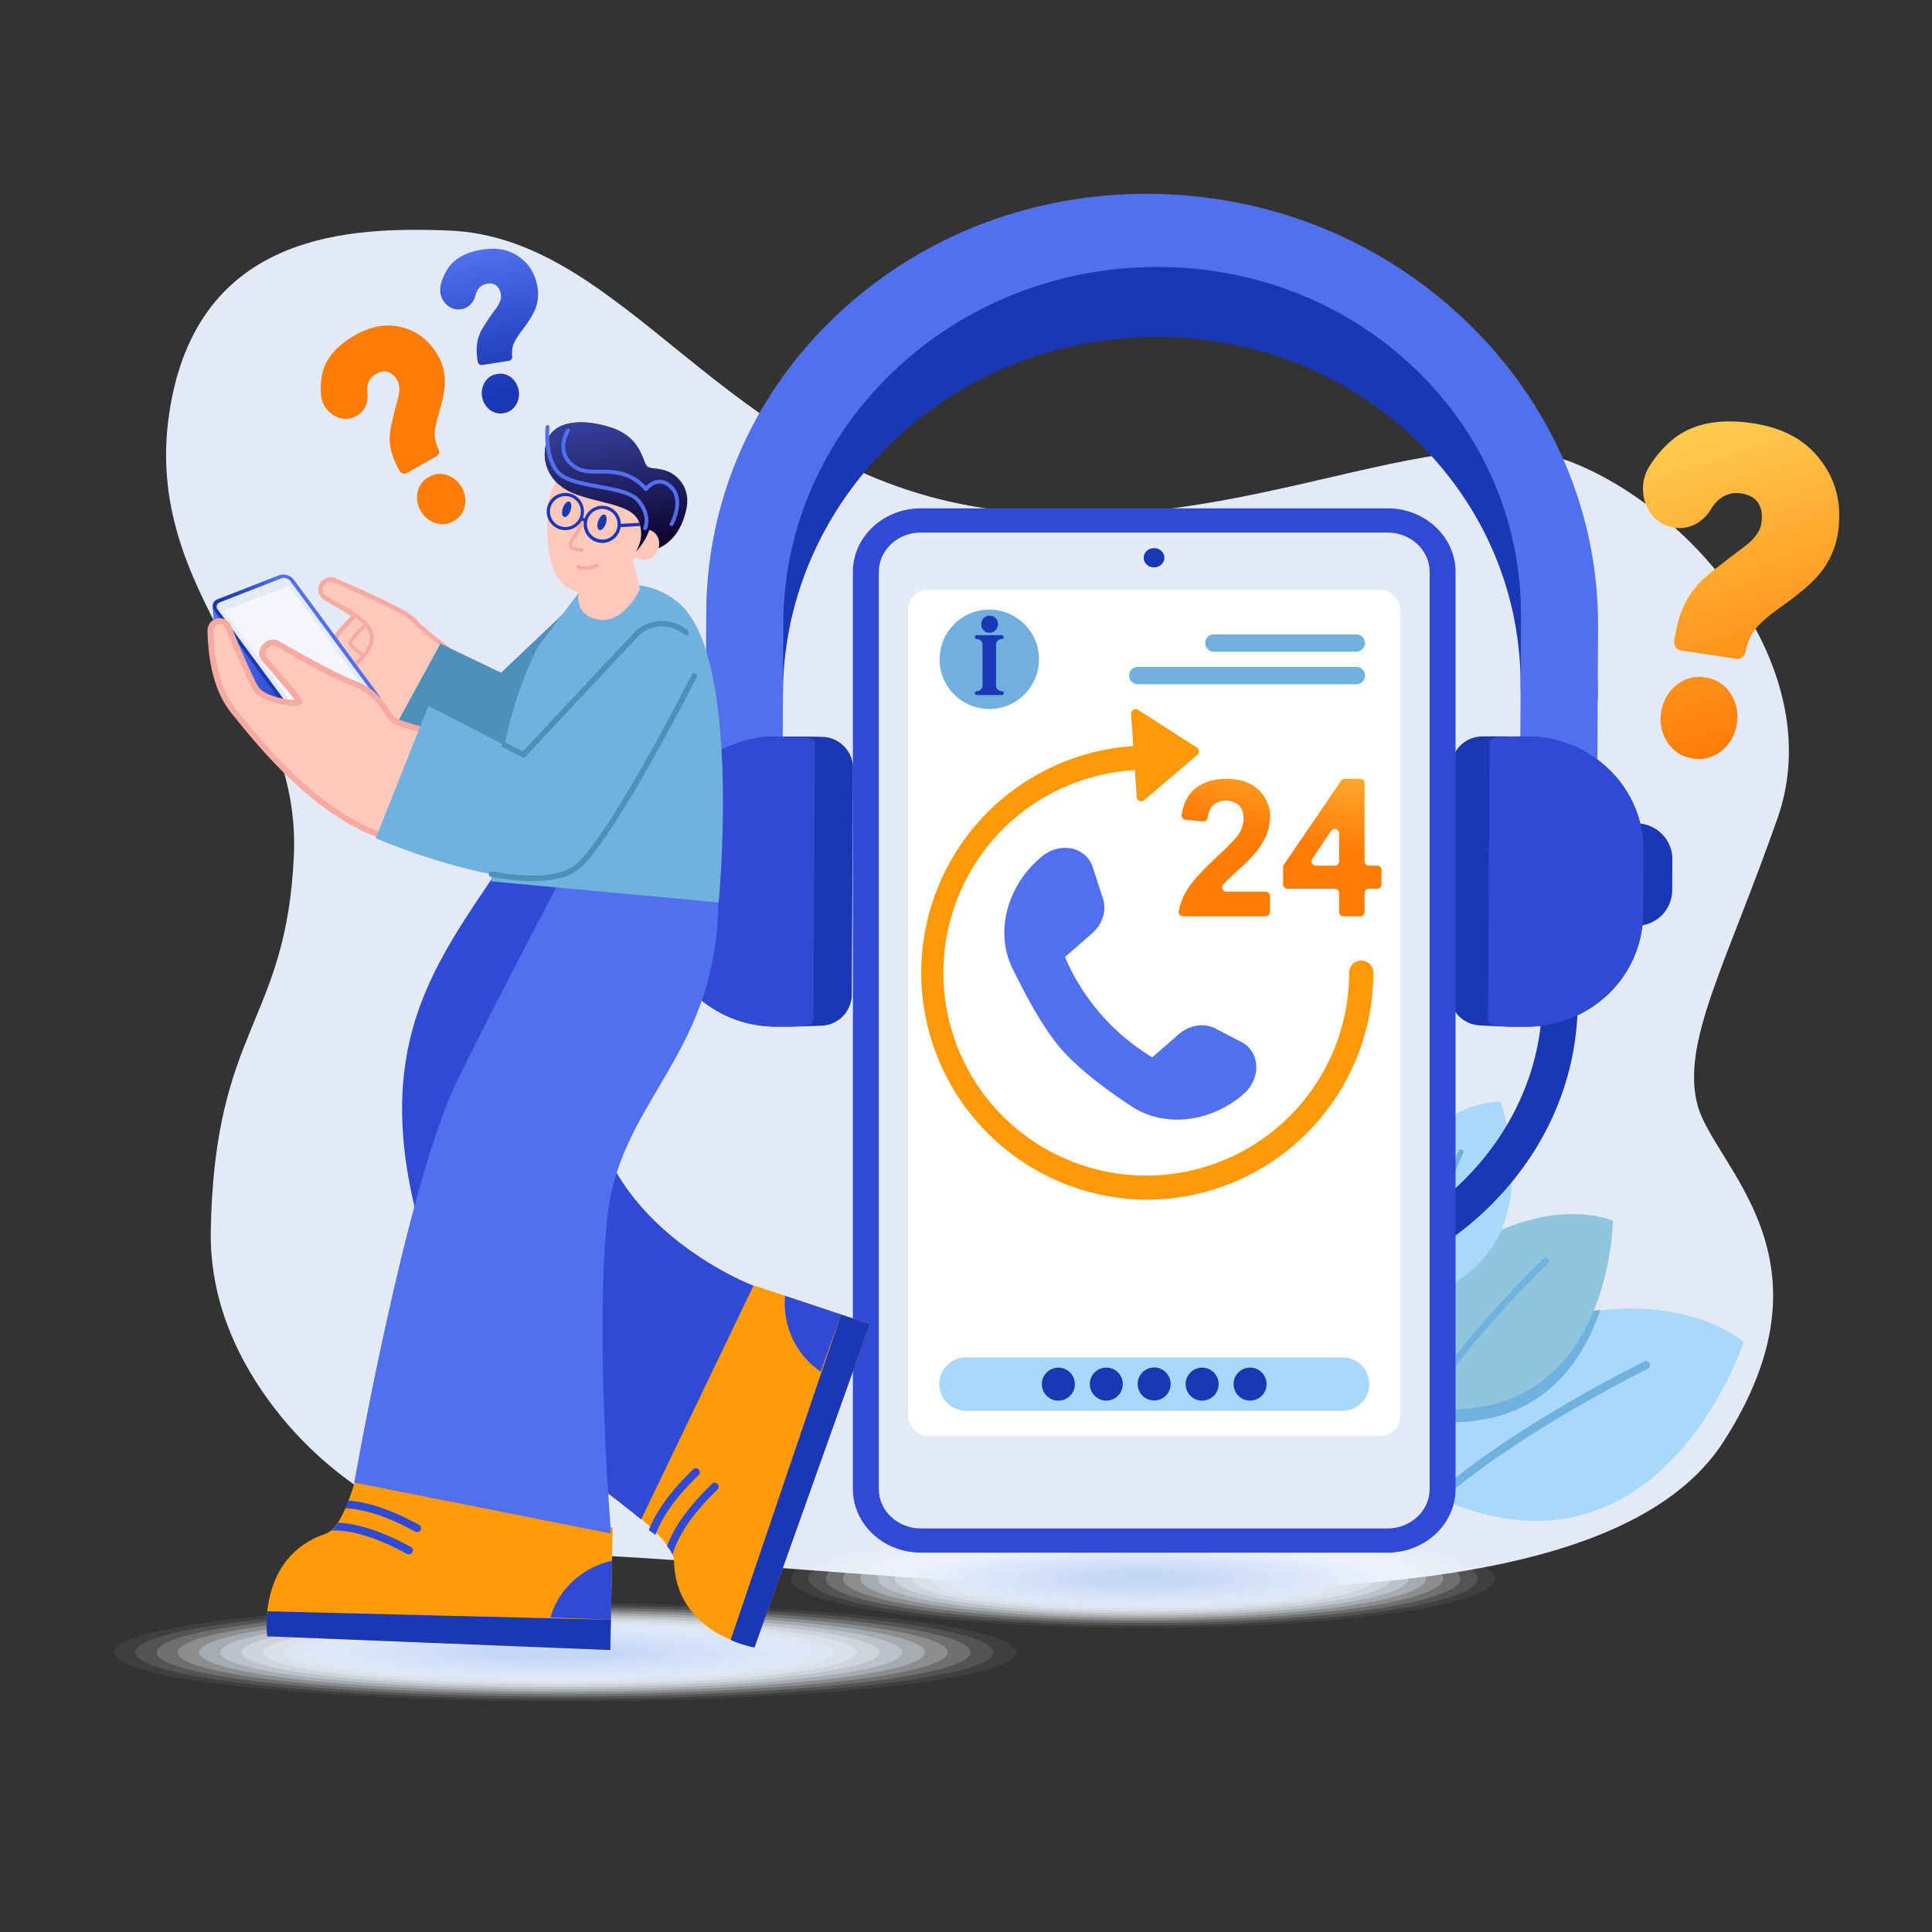 <svg xmlns="http://www.w3.org/2000/svg" xmlns:xlink="http://www.w3.org/1999/xlink" viewBox="0 0 1000 1000"><rect x="0" y="0" width="1000" height="1000" fill="#333333" stroke="none"/><defs><linearGradient id="Безымянный_градиент_18" x1="866" x2="948.89" y1="219.46" y2="363.03" gradientTransform="rotate(12.97 863.012 265.56)" gradientUnits="userSpaceOnUse"><stop offset="0" stop-color="#ffcc50"/><stop offset="1" stop-color="#ff7c06"/></linearGradient><linearGradient id="Безымянный_градиент_18-2" x1="183.7" x2="238.12" y1="173.58" y2="267.83" xlink:href="#Безымянный_градиент_18"/><linearGradient id="Безымянный_градиент_6" x1="239.1" x2="281.77" y1="126.87" y2="200.77" gradientTransform="rotate(20.62 237.986 156.896)" gradientUnits="userSpaceOnUse"><stop offset="0" stop-color="#5170ee"/><stop offset=".54" stop-color="#2c4ac7"/><stop offset=".88" stop-color="#1a37b4"/></linearGradient><linearGradient id="Безымянный_градиент_18-3" x1="633.69" x2="633.69" y1="403.12" y2="474.24" xlink:href="#Безымянный_градиент_18"/><linearGradient id="Безымянный_градиент_18-4" x1="689.58" x2="689.58" y1="403.12" y2="474.24" xlink:href="#Безымянный_градиент_18"/><linearGradient id="Безымянный_градиент_3" x1="110.1" x2="168.97" y1="346.63" y2="346.63" gradientUnits="userSpaceOnUse"><stop offset=".15" stop-color="#5170ef"/><stop offset=".31" stop-color="#4260df"/><stop offset=".67" stop-color="#2542c0"/><stop offset=".88" stop-color="#1a37b5"/></linearGradient><linearGradient id="Безымянный_градиент_16" x1="-451.93" x2="-451.93" y1="475.41" y2="546.97" gradientTransform="matrix(-.99 .15 .15 .99 -202.24 -188.13)" gradientUnits="userSpaceOnUse"><stop offset="0" stop-color="#35419d"/><stop offset=".27" stop-color="#2c3282"/><stop offset=".83" stop-color="#140c3f"/><stop offset="1" stop-color="#0d002a"/></linearGradient><linearGradient id="Безымянный_градиент_16-2" x1="-442.52" x2="-442.52" y1="475.41" y2="546.24" xlink:href="#Безымянный_градиент_16"/><linearGradient id="Безымянный_градиент_3-2" x1="-4.67" x2="39.49" y1="939.85" y2="939.85" gradientTransform="matrix(-.93 .36 .61 .83 -407 -451.86)" xlink:href="#Безымянный_градиент_3"/><linearGradient id="Безымянный_градиент_3-3" x1="14.34" x2="20.87" y1="975.21" y2="975.21" gradientTransform="matrix(-.93 .36 .61 .83 -407 -451.86)" xlink:href="#Безымянный_градиент_3"/></defs><g id="layer_2" data-name="layer 2"><path fill="#e3e9f5" d="M290.41 804.25c-60.17-2-116.53-31.19-151.79-80-17.46-24.15-30.17-53.57-29.51-87.73 2-105.12 39-106.66 43-193.59S73.45 308.87 87.6 213.86s95.62-96.24 144-94.58c92.61 3.16 141.89 120.74 273.29 143S743 210.94 814.63 239.67c63 25.27 132.11 107.91 105.4 183.91s-49.64 115.48-41.55 147.82 75 79.23 13.59 174.83C814.63 866.69 454 809.82 290.41 804.25Z"/><path fill="#a8d9fa" d="M743.87 775s-18.25-69.1 53.13-90.3 105.54 10 105.54 10-43.4 132.6-158.67 80.3Z"/><path fill="#71b1de" d="M719.54 803.79a2.31 2.31 0 0 1-.51-.22 2 2 0 0 1-.74-2.82c28-44.18 128.46-93.92 132.72-96a2.21 2.21 0 0 1 2.89.9 2 2 0 0 1-.9 2.76c-1 .5-103.69 51.31-131 94.51a2.17 2.17 0 0 1-2.46.87ZM743.25 735.91c4.74-19.48 18.25-41.07 52.89-51.36a177.75 177.75 0 0 1 32.19-6.55c-9.71 28.55-32.33 61.53-85.08 57.91Z"/><path fill="#8fc5df" d="M736 728.74s-29.77-47 18.18-79.46 80.66-17.39 80.66-17.39-1.03 108.59-98.84 96.85Z"/><path fill="#71b1de" d="M724.69 755.83a2.15 2.15 0 0 1-.43 0 1.57 1.57 0 0 1-1.2-1.93c10.37-39.39 73.25-99.9 75.94-102.46a1.73 1.73 0 0 1 2.36 0 1.56 1.56 0 0 1 0 2.26c-.65.62-64.89 62.44-75 100.92a1.69 1.69 0 0 1-1.67 1.21Z"/><path fill="#a8d9fa" d="M730 673.18s-36.57-26.9-9.73-65.82 56.2-37.13 56.2-37.13 31.39 82.89-46.47 102.95Z"/><path fill="#71b1de" d="M729.42 697.13a1.31 1.31 0 0 1-.34.09 1.28 1.28 0 0 1-1.49-1.1c-3.77-33 26.12-97.66 27.39-100.4a1.41 1.41 0 0 1 1.79-.71 1.27 1.27 0 0 1 .65 1.73c-.3.66-30.84 66.71-27.15 99a1.38 1.38 0 0 1-.85 1.39Z"/><path fill="url(#Безымянный_градиент_18)" d="M898.77 341 870 336.68a4.3 4.3 0 0 1-3.36-5.05q1.7-11.33 4.89-18.08a43.72 43.72 0 0 1 8.26-12q5.07-5.2 21.95-17.72 9-6.54 9.94-13c.64-4.29.1-7.77-1.63-10.47s-4.72-4.35-9-5a14.17 14.17 0 0 0-12.05 3.87 18.86 18.86 0 0 0-3.38 4.28c-4.65 7.79-13.27 11.55-21.29 9.09l-.66-.21c-12.16-3.74-17.2-19.5-9.88-31.12a57.54 57.54 0 0 1 11.08-13q15.33-13.27 42.33-9.19 21 3.16 32.34 15.75 15.38 17 11.77 41a43.38 43.38 0 0 1-7.41 18.47Q938 302.82 922 314q-11.16 7.89-14.56 13.17a32 32 0 0 0-4 10.35 4.26 4.26 0 0 1-4.67 3.48ZM882 350.55l1.13.17c10.53 1.59 17.65 12.26 15.9 23.85-1.74 11.58-11.69 19.68-22.22 18.1l-1.13-.17c-10.52-1.59-17.64-12.26-15.89-23.85 1.77-11.58 11.72-19.65 22.21-18.1Z"/><path fill="url(#Безымянный_градиент_18-2)" d="m226.09 236.08-15.62 8.84a2.65 2.65 0 0 1-3.56-1.17 41.16 41.16 0 0 1-4.51-10.66 27.11 27.11 0 0 1-.54-9q.48-4.47 3.92-17 1.88-6.6-.11-10.09a9.15 9.15 0 0 0-4.78-4.47c-1.87-.65-3.95-.32-6.26 1a8.75 8.75 0 0 0-4.47 6.47 11.44 11.44 0 0 0 0 3.37c.71 5.56-2 10.68-6.89 12.54l-.4.15c-7.33 2.82-15.79-2.93-16.66-11.37a35.18 35.18 0 0 1 .44-10.53q2.4-12.31 17.09-20.63 11.43-6.48 21.73-4.67 14 2.41 21.34 15.43a26.82 26.82 0 0 1 3.44 11.82q.38 6.42-3.13 18-2.41 8.08-2.06 11.95a19.75 19.75 0 0 0 2 6.57 2.63 2.63 0 0 1-.97 3.45Zm-4.5 11 .62-.35c5.72-3.24 13.25-.76 16.82 5.54 3.57 6.3 1.82 14-3.91 17.27l-.61.35c-5.72 3.24-13.26.76-16.82-5.54-3.57-6.27-1.82-14.01 3.9-17.25Z"/><path fill="url(#Безымянный_градиент_6)" d="m263.48 186.75-13.91 2.18a2.09 2.09 0 0 1-2.29-1.84 32.2 32.2 0 0 1-.37-9.07 21.27 21.27 0 0 1 2.08-6.73 106.13 106.13 0 0 1 7.56-11.39q3.21-4.32 2.71-7.43a7.14 7.14 0 0 0-2.27-4.6 5.86 5.86 0 0 0-4.87-1 6.84 6.84 0 0 0-5.07 3.51 9.23 9.23 0 0 0-.94 2.47c-1 4.28-4.45 7.27-8.51 7.3h-.34c-6.16 0-10.79-6.51-9.09-12.94a27.62 27.62 0 0 1 3.23-7.61q5.16-8.37 18.23-10.42 10.19-1.6 17.24 2.57 9.58 5.63 11.4 17.22a20.9 20.9 0 0 1-.74 9.62q-1.48 4.8-7.25 12.32-4 5.26-4.81 8.2a15.67 15.67 0 0 0-.36 5.37 2.05 2.05 0 0 1-1.63 2.27Zm-6.35 6.85.55-.09c5.09-.8 9.94 3.1 10.81 8.71.88 5.6-2.53 10.8-7.63 11.59l-.55.09c-5.09.8-9.93-3.1-10.81-8.71-.88-5.6 2.5-10.8 7.63-11.59Z"/><ellipse cx="591.63" cy="817.11" fill="#fcfdff" opacity=".06" rx="182.14" ry="25.42"/><ellipse cx="591.63" cy="817.11" fill="#f9fbfe" opacity=".11" rx="173.19" ry="24.18"/><ellipse cx="591.63" cy="817.11" fill="#f5f8fe" opacity=".17" rx="164.25" ry="22.93"/><ellipse cx="591.63" cy="817.11" fill="#f2f6fd" opacity=".22" rx="155.31" ry="21.68"/><ellipse cx="591.63" cy="817.11" fill="#eff4fd" opacity=".28" rx="146.36" ry="20.43"/><ellipse cx="591.63" cy="817.11" fill="#ecf2fc" opacity=".33" rx="137.42" ry="19.18"/><ellipse cx="591.63" cy="817.11" fill="#e9f0fc" opacity=".39" rx="128.47" ry="17.93"/><ellipse cx="591.63" cy="817.11" fill="#e6eefb" opacity=".44" rx="119.53" ry="16.69"/><ellipse cx="591.63" cy="817.11" fill="#e3ecfb" opacity=".5" rx="110.59" ry="15.44"/><ellipse cx="591.63" cy="817.11" fill="#dfe9fb" opacity=".56" rx="101.64" ry="14.19"/><ellipse cx="591.63" cy="817.11" fill="#dce7fa" opacity=".61" rx="92.7" ry="12.94"/><ellipse cx="591.63" cy="817.11" fill="#d9e5fa" opacity=".67" rx="83.75" ry="11.69"/><ellipse cx="591.63" cy="817.11" fill="#d6e3f9" opacity=".72" rx="74.81" ry="10.44"/><ellipse cx="591.63" cy="817.11" fill="#d3e1f9" opacity=".78" rx="65.87" ry="9.19"/><ellipse cx="591.63" cy="817.11" fill="#d0dff8" opacity=".83" rx="56.92" ry="7.95"/><path fill="#ccdcf8" d="M639.6 817.11c0 3.7-21.48 6.7-48 6.7s-48-3-48-6.7 21.48-6.7 48-6.7 48 3 48 6.7Z" opacity=".89"/><path fill="#c9daf7" d="M630.66 817.11c0 3-17.48 5.45-39 5.45s-39-2.44-39-5.45 17.48-5.45 39-5.45 39 2.44 39 5.45Z" opacity=".94"/><path fill="#c6d8f7" d="M621.72 817.11c0 2.32-13.48 4.2-30.09 4.2s-30.09-1.88-30.09-4.2 13.47-4.2 30.09-4.2 30.09 1.88 30.09 4.2Z"/><path fill="#1a37b4" d="M643.26 674.91A10.71 10.71 0 0 1 633 666a7.57 7.57 0 0 1 7.85-8.79c86.4.46 157-62.5 157.44-140.35 0-4.83 4.14-8.2 9.21-7.47s9.14 5.19 9.12 10c-.52 86.28-78.26 156.03-173.36 155.52Z"/><path fill="#1a37b4" d="m633.78 688-28.42-.15c-11.4-.06-20.59-9.11-20.53-20.2.06-11.09 9.34-20 20.74-20l28.42.15c11.4.07 20.6 9.11 20.54 20.2-.06 11.15-9.35 20.09-20.75 20ZM809.72 377.24a22.36 22.36 0 0 1-2.8-.2c-11-1.51-19.9-11.12-19.85-21.46.26-48.73-19.25-94.39-54.94-128.55C697 193.4 650 174.73 599.91 174.46c-106.79-.57-194.12 82.12-194.67 184.33-.05 10.34-9 17.5-20.05 16s-19.9-11.12-19.85-21.46c.32-58.35 24.26-113 67.43-153.81s100.67-63.22 161.79-62.89c61.74.33 120 23.68 163.89 65.75C803 245 827.29 301.32 827 361.05c-.08 9.45-7.58 16.24-17.28 16.19Z"/><path fill="#5170ee" d="M387.5 467.7a22.36 22.36 0 0 1-2.8-.2c-11-1.51-19.91-11.12-19.85-21.46l.69-129c.31-58.35 24.26-113 67.43-153.82S533.63 100 594.75 100.33c61.75.33 120 23.68 163.9 65.74 44.5 42.6 68.83 99 68.51 158.69l-.68 127.91c-.06 10.34-9 17.49-20.05 16s-19.91-11.11-19.85-21.45l.68-127.91c.27-48.74-19.25-94.39-54.94-128.55-35.13-33.63-82.09-52.3-132.21-52.57-106.8-.59-194.11 82.1-194.67 184.31l-.7 129c-.05 9.5-7.54 16.25-17.24 16.2Z"/><path fill="#1a37b4" d="M345.11 478.56a18.58 18.58 0 0 1-18.72-18.41l.09-16.39a18.57 18.57 0 0 1 18.91-18.21A18.58 18.58 0 0 1 364.11 444l-.11 16.35a18.58 18.58 0 0 1-18.89 18.21Z"/><path fill="#1a37b4" d="M441.54 397.54a16.3 16.3 0 0 0-16.23-16.16c-6.95-.13-13.87-.16-16-.17h-7.11c-33.34-.17-60.51 26-60.69 58.43l-.17 32.68c-.18 32.44 26.71 58.89 60.06 59.07h7.11c2.17 0 9.44-.19 16.59-.49a16.27 16.27 0 0 0 15.79-16Z"/><path fill="#304ad4" d="M421.78 385.32A3.32 3.32 0 0 0 419 382a62.63 62.63 0 0 0-9.66-.81h-7.11c-33.34-.17-60.51 26-60.69 58.43l-.17 32.68c-.18 32.44 26.71 58.89 60.06 59.07h7.11a62.9 62.9 0 0 0 9.67-.71 3.33 3.33 0 0 0 2.82-3.27Z"/><path fill="#1a37b4" d="M846.62 479.21A18.55 18.55 0 0 0 865.53 461l.09-16.39a18.56 18.56 0 0 0-18.71-18.41A18.57 18.57 0 0 0 828 444.42l-.09 16.39a18.55 18.55 0 0 0 18.71 18.4Z"/><path fill="#1a37b4" d="M751.06 397.17a16.3 16.3 0 0 1 16.41-16c6.95-.06 13.86 0 16 0h7.1c33.35.17 60.24 26.62 60.06 59.07l-.19 32.76c-.18 32.44-27.35 58.6-60.69 58.42h-7.11c-2.17 0-9.44-.28-16.59-.66a16.28 16.28 0 0 1-15.62-16.14Z"/><path fill="#304ad4" d="M771 385.17a3.34 3.34 0 0 1 2.83-3.28 61.59 61.59 0 0 1 9.67-.7h7.1c33.35.17 60.24 26.62 60.06 59.07l-.22 32.74c-.18 32.44-27.35 58.6-60.69 58.42h-7.11a62.64 62.64 0 0 1-9.66-.8 3.34 3.34 0 0 1-2.79-3.31Z"/><rect width="298.53" height="528.04" x="448.16" y="266.14" fill="#e4eaf6" rx="26.66"/><path fill="#304ad5" d="M718.2 803.64H476.64c-19.4 0-35.19-14.75-35.19-32.89V296c0-18.14 15.79-32.89 35.19-32.89H718.2c19.4 0 35.19 14.75 35.19 32.89v474.75c0 18.14-15.79 32.89-35.19 32.89Zm-241.56-528c-12 0-21.78 9.13-21.78 20.36v474.75c0 11.23 9.77 20.36 21.78 20.36H718.2c12 0 21.78-9.13 21.78-20.36V296c0-11.23-9.77-20.36-21.78-20.36Z"/><rect width="254.73" height="437.8" x="470.06" y="305.4" fill="#fff" rx="10.08"/><ellipse cx="597.33" cy="288.69" fill="#1a37b5" rx="5.36" ry="5.01"/><path fill="#5170ef" d="m570.9 465.21-5.32-16.37c-3.42-10.55-16.89-13.35-26.34-5.48l-.18.15c-17.84 14.87-24.17 38.82-15.12 57.49 7.28 15 16.4 31.67 25.18 41.77 9.31 10.71 23.63 21.38 36.63 29.91 16.92 11.11 40.79 8.47 57.88-6.39 9.28-8.07 8.72-21.85-1.11-26.95l-13.47-7c-5.81-3-13.37-1.84-18.86 2.93l-13.8 12-2.1-1.33a111.66 111.66 0 0 1-43.06-50.6l14-12.2c5.41-4.68 7.65-11.82 5.67-17.93Z"/><path fill="url(#Безымянный_градиент_18-3)" d="M657.31 463.89V472a2.26 2.26 0 0 1-2.26 2.26h-42.71a2.27 2.27 0 0 1-2.22-2.71 33.32 33.32 0 0 1 4.23-10.84q3.87-6.4 15.27-17 9.18-8.55 11.26-11.6a14.91 14.91 0 0 0 2.8-8.31c0-3-.81-5.35-2.44-7a10.36 10.36 0 0 0-13.5.12 11.2 11.2 0 0 0-2.68 6.38 2.25 2.25 0 0 1-2.45 1.9l-9-.9a2.24 2.24 0 0 1-2-2.59q1.57-9.37 7.26-13.73 6.39-4.87 16-4.88 10.49 0 16.47 5.65a18.54 18.54 0 0 1 6 14.06 24.55 24.55 0 0 1-1.72 9.11 36.77 36.77 0 0 1-5.44 9.06 85.41 85.41 0 0 1-8.89 9q-6.42 5.9-8.14 7.82a2.25 2.25 0 0 0 1.71 3.73h20.25a2.26 2.26 0 0 1 2.2 2.36Z"/><path fill="url(#Безымянный_градиент_18-4)" d="M693.11 472v-9.73a2.26 2.26 0 0 0-2.26-2.26h-24.47a2.26 2.26 0 0 1-2.26-2.26v-8.95a2.29 2.29 0 0 1 .39-1.27l29.66-43.42a2.27 2.27 0 0 1 1.87-1h8a2.26 2.26 0 0 1 2.26 2.26v40.43a2.26 2.26 0 0 0 2.26 2.26h4.27a2.26 2.26 0 0 1 2.26 2.25v7.42a2.26 2.26 0 0 1-2.26 2.26h-4.27a2.26 2.26 0 0 0-2.26 2.26V472a2.26 2.26 0 0 1-2.26 2.26h-8.62a2.26 2.26 0 0 1-2.31-2.26Zm0-26.18v-14.56A2.26 2.26 0 0 0 689 430l-9.78 14.55a2.26 2.26 0 0 0 1.88 3.52h9.78a2.26 2.26 0 0 0 2.23-2.27Z"/><path fill="#ff9908" d="m585.44 369.53 2.92 43a2.36 2.36 0 0 0 3.88 1.63l27.51-23.45a2.37 2.37 0 0 0-.26-3.79l-30.42-19.52a2.36 2.36 0 0 0-3.63 2.13Z"/><path fill="#ff9908" d="M593.29 621a117.55 117.55 0 0 1 0-235.09 6.28 6.28 0 1 1 0 12.56 105 105 0 1 0 105 105 6.28 6.28 0 0 1 12.56 0A117.68 117.68 0 0 1 593.29 621Z"/><path fill="#71b0dd" d="M702 337.32h-73.7a4.5 4.5 0 0 1-4.5-4.49 4.5 4.5 0 0 1 4.5-4.49H702a4.49 4.49 0 0 1 4.49 4.49 4.49 4.49 0 0 1-4.49 4.49ZM702 354.16H588.92a4.49 4.49 0 0 1-4.49-4.49 4.49 4.49 0 0 1 4.49-4.49H702a4.49 4.49 0 0 1 4.49 4.49 4.49 4.49 0 0 1-4.49 4.49Z"/><path fill="#a7d8f9" d="M694.87 730.23H500a13.82 13.82 0 0 1-13.82-13.82A13.82 13.82 0 0 1 500 702.59h194.9a13.82 13.82 0 0 1 13.82 13.82 13.82 13.82 0 0 1-13.85 13.82Z"/><circle cx="547.81" cy="716.41" r="8.55" fill="#1a37b4" transform="rotate(-22.37 547.85 716.443)"/><circle cx="572.62" cy="716.41" r="8.55" fill="#1a37b4" transform="rotate(-45 572.615 716.405)"/><circle cx="597.42" cy="716.41" r="8.55" fill="#1a37b4" transform="rotate(-76.67 597.36 716.395)"/><circle cx="622.23" cy="716.41" r="8.55" fill="#1a37b4" transform="rotate(-22.37 622.262 716.442)"/><circle cx="647.03" cy="716.41" r="8.55" fill="#1a37b4" transform="rotate(-45 647.028 716.412)"/><circle cx="512.05" cy="341.25" r="25.73" fill="#71b0dd"/><path fill="#1a37b5" d="M507.94 323.23a4.31 4.31 0 1 1 8.61-.14 4.45 4.45 0 0 1-4.38 4.45 4.17 4.17 0 0 1-4.23-4.31ZM518.55 357.76a3 3 0 0 1-3-3v-21a3 3 0 0 1 3-3 1 1 0 0 0 0-2h-13a1 1 0 1 0 0 2 3 3 0 0 1 3 3v21a3 3 0 0 1-3 3 1 1 0 1 0 0 2h13a1 1 0 0 0 0-2Z"/><ellipse cx="292.49" cy="855.23" fill="#fcfdff" opacity=".06" rx="233.49" ry="25.42"/><ellipse cx="292.09" cy="855.23" fill="#f9fbfe" opacity=".11" rx="222.09" ry="24.18"/><ellipse cx="291.69" cy="855.23" fill="#f5f8fe" opacity=".17" rx="210.69" ry="22.93"/><ellipse cx="291.29" cy="855.23" fill="#f2f6fd" opacity=".22" rx="199.29" ry="21.68"/><ellipse cx="290.89" cy="855.23" fill="#eff4fd" opacity=".28" rx="187.89" ry="20.43"/><ellipse cx="290.49" cy="855.23" fill="#ecf2fc" opacity=".33" rx="176.49" ry="19.18"/><ellipse cx="290.1" cy="855.23" fill="#e9f0fc" opacity=".39" rx="165.09" ry="17.93"/><ellipse cx="289.7" cy="855.23" fill="#e6eefb" opacity=".44" rx="153.69" ry="16.69"/><ellipse cx="289.3" cy="855.23" fill="#e3ecfb" opacity=".5" rx="142.29" ry="15.44"/><ellipse cx="288.9" cy="855.23" fill="#dfe9fb" opacity=".56" rx="130.89" ry="14.19"/><ellipse cx="288.5" cy="855.23" fill="#dce7fa" opacity=".61" rx="119.49" ry="12.94"/><ellipse cx="288.1" cy="855.23" fill="#d9e5fa" opacity=".67" rx="108.09" ry="11.69"/><ellipse cx="287.7" cy="855.23" fill="#d6e3f9" opacity=".72" rx="96.69" ry="10.44"/><ellipse cx="287.3" cy="855.23" fill="#d3e1f9" opacity=".78" rx="85.29" ry="9.19"/><ellipse cx="286.9" cy="855.23" fill="#d0dff8" opacity=".83" rx="73.89" ry="7.95"/><path fill="#ccdcf8" d="M349 855.23c0 3.7-28 6.7-62.5 6.7s-62.49-3-62.49-6.7 28-6.7 62.49-6.7 62.5 3 62.5 6.7Z" opacity=".89"/><path fill="#c9daf7" d="M337.2 855.23c0 3-22.88 5.45-51.1 5.45s-51.1-2.44-51.1-5.45 22.87-5.45 51.09-5.45 51.11 2.44 51.11 5.45Z" opacity=".94"/><path fill="#c6d8f7" d="M325.4 855.23c0 2.32-17.77 4.2-39.7 4.2s-39.7-1.88-39.7-4.2 17.77-4.2 39.69-4.2 39.71 1.88 39.71 4.2Z"/><path fill="#ff9a08" d="m317.13 790.74-1.24 63.32-177.58-7.12s-5.59-41 30.19-53.06C181.29 789.57 189 744 189 744Z"/><path fill="#304ad5" d="m316.8 807.82-.6 30.58-31.32-1.26c4.22-14.6 16.51-25.89 31.92-29.32Z"/><path fill="#1a37b5" d="m315.89 854.06-177.58-7.12a59.68 59.68 0 0 1 .05-12.94l177.84 4.4Z"/><path fill="#304ad5" d="M214.77 792.69c-17.14-9.38-29-11.78-36.16-12 .52-1.31 1-2.67 1.46-4 8 .52 20.05 3.37 36.79 12.54a2 2 0 0 1 .81 2.79 2.17 2.17 0 0 1-2.9.67ZM210.45 804.21c-19.67-10.78-32.33-12.35-39-12a17.79 17.79 0 0 0 3.53-4.09c8 .36 20.28 3.08 37.62 12.57a2 2 0 0 1 .81 2.79 2.18 2.18 0 0 1-2.96.73Z"/><path fill="#ff9a08" d="m390.13 665.3 60.07 20-59.68 167.4s-40.81-6.87-41.66-44.61c-.31-13.5-38.92-37.87-38.92-37.87Z"/><path fill="#304ad5" d="m406.33 670.71 29 9.68-10.53 29.52c-12.67-8.38-19.8-23.47-18.47-39.2Z"/><path fill="#1a37b5" d="m450.2 685.34-59.68 167.4a59.84 59.84 0 0 1-12.34-3.89l57.17-168.46Z"/><path fill="#304ad5" d="M361.51 763.61c-14.07 13.56-19.88 24.12-22.26 30.92-1.1-.88-2.24-1.75-3.43-2.59 2.87-7.46 9.19-18.14 22.92-31.39a2 2 0 0 1 2.91.06 2.18 2.18 0 0 1-.14 3ZM371.21 771.15c-16.14 15.58-21.41 27.19-23.1 33.7a17.74 17.74 0 0 0-2.87-4.58c2.72-7.49 9-18.45 23.21-32.17a2 2 0 0 1 2.91 0 2.17 2.17 0 0 1-.15 3.05Z"/><path fill="url(#Безымянный_градиент_3)" d="m128.53 312.77-18.43 1.52.91 11.34 37.78 54.86 20.18-10.99-40.44-56.73z"/><path fill="#304ad5" d="M262.28 443.37c-44.4 66.9-90.53 116.27-10.48 279.24l80.06 63.85 58.13-121s-111.5-41.96-78.39-146.11l5-64.54Z"/><path fill="#f7aaa1" d="M208 378.21c-5.56 0-25.23-12.77-34-27-4.58-7.42-5.49-14-2.7-19.59 2.26-4.53 8-10.35 10.51-12.8l-13.93-8.25a6.32 6.32 0 0 1-.25-10.72 6.27 6.27 0 0 1 6-.53c17.22 7.4 38.38 17 41.45 20.88 2.1 2.64 8.84 8.33 18.5 15.61a6.31 6.31 0 0 1 1.64 8.24c-9.22 15.59-21.31 34.16-27.22 34.16Zm-37-76.67a3.61 3.61 0 0 0-3.59 3.6 3.61 3.61 0 0 0 1.77 3.09l14.11 8.37a2.57 2.57 0 0 1 .48 4c-2.34 2.25-8 8-10.13 12.2-2.34 4.68-1.47 10.38 2.59 16.94 8.32 13.47 27.26 25.69 31.69 25.69 2.6 0 10.66-8.59 24.83-32.8a3.58 3.58 0 0 0-.94-4.68c-5.78-4.36-15.93-12.24-19-16.09-2.05-2.58-17.15-10.09-40.39-20.07a3.63 3.63 0 0 0-1.42-.25Z"/><path fill="#ffc8bd" d="M234 343.37a5 5 0 0 0-1.29-6.46c-5.48-4.13-15.76-12.09-18.75-15.85S185.5 306 173 300.58a5 5 0 0 0-6.92 4.56 5 5 0 0 0 2.43 4.27l13 7.35c.68.4 1.87 2.35 1.3 2.9-2.45 2.37-8.19 8.15-10.4 12.58-9.1 18.2 28.22 44.6 35.5 44.6 5.89 0 20.48-23.94 26.09-33.47Z"/><path fill="#f7aaa1" d="M208 377.8c-5.49 0-24.94-12.68-33.67-26.79-4.5-7.29-5.41-13.75-2.68-19.2 2.24-4.48 7.93-10.26 10.44-12.69a3.64 3.64 0 0 0-1-1.54l-13-7.34a6 6 0 0 1-2.92-5.1 5.92 5.92 0 0 1 8.26-5.43c17.17 7.38 38.27 17 41.29 20.76 2.12 2.66 8.88 8.37 18.57 15.67a5.93 5.93 0 0 1 1.54 7.71c-9.1 15.49-21.11 33.95-26.83 33.95Zm-37-76.68a4 4 0 0 0-2.2.67 4 4 0 0 0-1.8 3.35 4 4 0 0 0 2 3.45l13 7.34a4.93 4.93 0 0 1 2 3.07 1.57 1.57 0 0 1-.43 1.37c-2.35 2.27-8.05 8-10.21 12.31-2.41 4.82-1.53 10.65 2.6 17.35 8.4 13.57 27.56 25.88 32.05 25.88 3.62 0 13.27-12.65 25.18-33a4 4 0 0 0-1-5.22c-5.76-4.35-15.88-12.21-18.92-16-2.09-2.63-17.25-10.18-40.55-20.19a3.92 3.92 0 0 0-1.72-.38Z"/><path fill="#5170ef" d="m371.83 462.71-75.56-19.41s-52.13 99.07-61.91 121.07c-25.49 57.36-51 203-51 203l132.91 26.4s-8.75-105.86-1.63-165.77 58.1-83.07 57.19-165.29Z"/><path fill="#4e90ba" d="m259.33 348.18-31.34-15.03-26.4 48.24 76.69 16.06 23.16-89.14-42.11 39.87z"/><path fill="#71b1de" d="M278.56 334.55c-26.69 51.45-24.17 121.66-24.17 121.66L372 467.12s12-126-20.08-154.49c-18.73-16.64-42.3-7.71-49.56-9.53Z"/><path fill="#f7aaa1" d="M187.12 339.46a1 1 0 0 1-.52-.15c-1.89-1.22-6.28-4.3-6.28-6.49s6-8 8.56-10.39a1 1 0 0 1 1.31 1.39c-3.72 3.5-7.82 7.95-8 9 0 .71 2.59 3 5.4 4.87a1 1 0 0 1 .29 1.32 1 1 0 0 1-.76.45Z"/><path fill="#ffc8bd" d="m326.9 287.1 4.36 17.81s-8.83 19.29-22.87 15.54-7.68-18.45-7.68-18.45Z"/><path fill="#ffc8bd" d="M284 260.24c1.65-17.41 21.92-25.81 35.88-20.85 12.84 4.57 19.41 19.65 15.81 34.87a6.42 6.42 0 0 1 1.19.34c3.66 1.45 5.31 5.95 3.69 10s-5.91 6.25-9.58 4.8a6.57 6.57 0 0 1-1.91-1.18c-7.62 9.93-20.93 21.44-31.71 17.61-13.95-4.91-15.29-25.38-13.37-45.59Z"/><path fill="#1a37b5" d="M309.62 269.69c-.75 2.19-.47 4.26.62 4.64s2.58-1.11 3.33-3.3.47-4.27-.62-4.64-2.58 1.11-3.33 3.3ZM291.34 262.93c-.75 2.19-.47 4.26.62 4.63s2.58-1.1 3.33-3.29.47-4.27-.62-4.64-2.58 1.1-3.33 3.3Z"/><path fill="#f7aaa1" d="M301.28 285.63h-.1a27.4 27.4 0 0 1-5.36-1 2.62 2.62 0 0 1-1.48-1.79c-.32-1.32.24-2.91 1.65-4.74a45 45 0 0 0 4.43-8.17.93.93 0 1 1 1.71.71 46.26 46.26 0 0 1-4.67 8.6c-1.44 1.84-1.4 2.82-1.32 3.16a.77.77 0 0 0 .45.54 25.3 25.3 0 0 0 4.79.87.93.93 0 0 1-.1 1.85ZM302.65 294.92a9.5 9.5 0 0 1-3.54-.61.91.91 0 0 1-.52-1.2.93.93 0 0 1 1.2-.52c3.69 1.45 9-.83 9.07-.85a.93.93 0 0 1 .74 1.7 19.64 19.64 0 0 1-6.95 1.48Z"/><path fill="url(#Безымянный_градиент_16)" d="M336.88 274.6a6.42 6.42 0 0 0-1.19-.34c3.6-15.22-3-30.3-15.81-34.87-10.94-3.89-23.17 1-30.77 11.23a20.53 20.53 0 0 1-6.06-22.22c3.58-10.91 19-12 34.18-6.78s15.34 17.93 17.93 19.85 10.89-.45 17.3 7.83c3.21 4.14 3.88 9.34 2.77 14.37-2.65 12-8.73 17.58-14.37 20.1 1.08-3.85-.58-7.83-3.98-9.17Z"/><path fill="url(#Безымянный_градиент_16-2)" d="M329 285.64s20.81-19.22-2.38-43.48c-2.23-2.34 5.82-15.28-9.38-20.54s-30.6-4.13-34.18 6.78 1.64 22.83 15.62 27.68 29 5.4 32.1 14.3a16.93 16.93 0 0 1-1.78 15.26Z"/><path fill="#5170ef" d="M334 274.36a1 1 0 0 0 .84-.58c.14-.29 3.25-7.25-3.9-15.52-3.64-4.21-12-5.75-20.87-7.38-7.58-1.4-15.42-2.84-19.32-6-8-6.53-6.38-23.57-6.36-23.74a1 1 0 1 0-2-.2c-.07.74-1.77 18.28 7.1 25.5 4.3 3.5 12.39 5 20.22 6.43 8.13 1.49 16.54 3 19.72 6.72 6.26 7.24 3.71 13.12 3.59 13.37a1 1 0 0 0 .5 1.33 1 1 0 0 0 .48.07Z"/><path fill="#5170ef" d="M347.67 272.25a1 1 0 0 0 .81-.52c.09-.15 8.35-15.53-2.82-22.24-4.66-2.8-9.07-.23-11.35 2.09a24.88 24.88 0 0 0-10.24-6.72c-5.4-1.82-10.08-1.78-14.2-1.75-5.46 0-9.78.07-13.93-4.05-6.86-6.82-1.3-15.36-1.06-15.72a1 1 0 0 0-.27-1.38 1 1 0 0 0-1.39.27c-.07.1-6.73 10.25 1.31 18.25 4.74 4.71 9.66 4.67 15.35 4.63 4 0 8.47-.07 13.55 1.65a22.79 22.79 0 0 1 10.07 7 1 1 0 0 0 .79.4 1 1 0 0 0 .8-.39c.18-.23 4.45-5.58 9.54-2.52 9.52 5.73 2.4 19 2.09 19.57a1 1 0 0 0 .4 1.36 1.1 1.1 0 0 0 .55.07Z"/><path fill="#1a37b5" d="M312.38 281a9.64 9.64 0 0 1-10-11.91 9.62 9.62 0 1 1 10 11.91ZM304 269.48a8 8 0 0 0 11.85 8.69 7.95 7.95 0 0 0-2.23-14.52 7.95 7.95 0 0 0-9.62 5.83Z"/><path fill="#1a37b5" d="M301.13 267.6h1.68v2.52h-1.68z" transform="rotate(-70.49 301.978 268.863)"/><path fill="#1a37b5" d="M293.29 274.37a9.6 9.6 0 0 1-8.9-4.61 9.52 9.52 0 0 1-1.12-7.29 9.63 9.63 0 1 1 10 11.9Zm-1.21-17.54a8 8 0 0 0-7.18 6 8 8 0 1 0 9.62-5.83 7.82 7.82 0 0 0-2.44-.17ZM330.84 270.6l-11 .66.1 1.68 11.33-.68a16.77 16.77 0 0 0-.43-1.66Z"/><path fill="#f7aaa1" d="M184.12 345.23a1 1 0 0 1-1-1c0-.67.53-1.21 1.81-2.52 3.09-3.16 8.85-9 5.57-15.59-2.55-5.11-13.12-10.44-13.23-10.5a.94.94 0 0 1-.42-1.27 1 1 0 0 1 1.28-.43c.45.23 11.24 5.67 14.08 11.35 3.88 7.76-2.74 14.53-5.92 17.78a17.42 17.42 0 0 0-1.29 1.39 1 1 0 0 1-.88.79Z"/><path fill="#ffc8bd" d="M226.53 383a4.71 4.71 0 0 0-3.49-4c-5.46-1.44-16.54-4.48-19.16-6.23-3.5-2.34-7-14-19.87-18.7-10.42-3.79-32.34-16.29-40.29-20.9a4.74 4.74 0 0 0-5.52.56l-.9.8a4.75 4.75 0 0 0-.4 6.7c6.09 6.84 18.77 21.3 17.88 22.19-1.17 1.17-18.63-.4-22.76-7.8-3.65-6.54-12.05-26.59-14-31.15a4.6 4.6 0 0 0-1.13-1.63 4.74 4.74 0 0 0-8 3.54c.17 11.44 2.16 29.58 11.91 41.64 15.2 18.78 43.26 53.86 79.51 65.55 31.42 10.14 27.78-37.51 26.22-50.57Z"/><path fill="#f7aaa1" d="M208.38 436a27.38 27.38 0 0 1-8.32-1.44c-36.11-11.65-64.31-46.51-79.45-65.23l-.54-.66c-9.69-12-11.95-29.6-12.14-42.27a5.77 5.77 0 0 1 11.07-2.31c1.68 4 10.24 24.51 13.89 31.05 3.38 6.05 17.05 7.83 20.57 7.59-1.3-2.14-6.35-8.45-17.35-20.8a5.77 5.77 0 0 1 .49-8.14l.9-.81a5.75 5.75 0 0 1 6.72-.67c8.66 5 29.9 17.09 40.12 20.81 9.2 3.35 13.81 10.21 16.85 14.74a17.28 17.28 0 0 0 3.24 4.08c1.79 1.19 8.66 3.41 18.85 6.09a5.71 5.71 0 0 1 4.25 4.88c1.38 11.57 3.28 39.57-8.85 49.56a15.73 15.73 0 0 1-10.3 3.53Zm-94.65-113.41a3.9 3.9 0 0 0-1.53.32 3.69 3.69 0 0 0-2.22 3.47c.19 12.35 2.37 29.49 11.69 41l.53.66c15 18.56 43 53.1 78.49 64.57 7 2.24 12.59 1.66 16.71-1.73 11.67-9.61 9.16-39 8.12-47.74a3.7 3.7 0 0 0-2.74-3.14c-6.12-1.61-16.77-4.57-19.46-6.36-1.26-.84-2.38-2.52-3.81-4.64-3.07-4.58-7.27-10.84-15.85-14-10.38-3.78-31.74-15.92-40.45-21a3.7 3.7 0 0 0-4.33.44l-.9.8a3.7 3.7 0 0 0-.31 5.25c19.51 21.91 18.74 22.69 17.83 23.59s-5 .63-7.32.31c-3.16-.43-13.71-2.33-17.06-8.33-3.71-6.64-12.31-27.2-14-31.26a3.78 3.78 0 0 0-3.4-2.29Zm40.46 40Z"/><path fill="#e4eaf6" d="m162 377.76 32.2-12.6a2.85 2.85 0 0 0 1.22-4.6l-44.35-60.26a5.37 5.37 0 0 0-5.93-1.81l-32.21 12.59a2.85 2.85 0 0 0-1.22 4.6L156.07 376a5.39 5.39 0 0 0 5.93 1.76Z"/><path fill="url(#Безымянный_градиент_3-2)" d="M155.07 376.14 111 316.19c-1.69-2.29-1-5 1.58-6l31.85-12.45a7 7 0 0 1 7.69 2.34l44.13 59.95c1.68 2.29 1 5-1.58 6l-31.85 12.45a7 7 0 0 1-7.75-2.34Zm-41.37-64.33a2.28 2.28 0 0 0-1 3.69l44.12 59.95a4.32 4.32 0 0 0 4.76 1.44l31.85-12.45a2.29 2.29 0 0 0 1-3.69l-44.12-59.95a4.32 4.32 0 0 0-4.77-1.45Z"/><path fill="url(#Безымянный_градиент_3-3)" d="m174 369.4 3.67-1.44a.93.93 0 0 0 .48-1.47 1.73 1.73 0 0 0-1.93-.53l-3.67 1.44a.93.93 0 0 0-.48 1.47 1.73 1.73 0 0 0 1.93.53Z"/><path fill="#fff" d="m156.58 371.59 33.58-13.13-40.68-55.28-33.59 13.13 40.69 55.28z" opacity=".58"/><path fill="#ffc8bd" d="M226.53 383a4.72 4.72 0 0 0-3.5-4c-5.46-1.44-16.55-4.48-19.17-6.23-3.51-2.34-7-14.05-19.9-18.73-10.43-3.79-32.37-16.3-40.32-20.91a4.74 4.74 0 0 0-5.53.56l-.91.8a4.74 4.74 0 0 0-.39 6.7c6.09 6.85 18.79 21.32 17.89 22.22-.48.48-20.13-4.62-15.6 7.91 6.4 17.71 40 55.45 61.25 62.31 31.39 10.09 27.74-37.63 26.18-50.63Z"/><path fill="#f7aaa1" d="M208.39 436.53a27.5 27.5 0 0 1-8.48-1.48c-36.27-11.69-64.52-46.62-79.7-65.39l-.53-.66c-9.79-12.09-12.07-29.83-12.26-42.58a6.27 6.27 0 0 1 12.07-2.52c1.68 4 10.24 24.49 13.87 31 3 5.41 14.76 7.38 19.17 7.38-1.81-2.61-6.87-8.84-16.81-20a6.26 6.26 0 0 1 .53-8.87l.9-.8a6.28 6.28 0 0 1 7.32-.74c6.74 3.91 29.56 17 40 20.78 9.37 3.4 14 10.35 17.11 14.94a17.11 17.11 0 0 0 3.1 3.93c1.71 1.15 8.7 3.4 18.69 6a6.24 6.24 0 0 1 4.63 5.32c1.39 11.66 3.29 39.87-9 50a16.24 16.24 0 0 1-10.61 3.69ZM113.73 323.1a3.26 3.26 0 0 0-1.32.28 3.14 3.14 0 0 0-1.92 3c.15 10 1.86 28.68 11.58 40.69l.53.65c15 18.52 42.86 53 78.25 64.41 6.79 2.19 12.24 1.64 16.22-1.64 11.47-9.44 9-38.57 7.94-47.28a3.17 3.17 0 0 0-2.36-2.7c-7.51-2-17-4.7-19.62-6.44-1.33-.89-2.49-2.61-3.94-4.78-3-4.51-7.19-10.7-15.61-13.76-10.42-3.79-31.81-15.95-40.53-21a3.2 3.2 0 0 0-3.73.38l-.9.8a3.19 3.19 0 0 0-.27 4.53c19.84 22.27 19.08 23 17.82 24.3-.9.89-3.51 1-7.77.45-3.21-.45-14-2.39-17.43-8.59-3.61-6.48-11.64-25.6-14-31.31a3.11 3.11 0 0 0-.76-1.1 3.15 3.15 0 0 0-2.18-.89Z"/><path fill="#71b1de" d="m329.05 328.67-58.12 62-49.16-25.27-27.29 68.45s84.2 36.38 106.49 12.88c16.94-17.86 45.54-71.88 58.3-96.81a18.65 18.65 0 0 0-4.16-22.39 18.65 18.65 0 0 0-26.06 1.14Z"/><path fill="#4e90ba" d="m271.23 392.45-10.77-5.55a1.43 1.43 0 1 1 1.31-2.54l8.85 4.56L328 327.69a20.2 20.2 0 0 1 28.06-1.22 1.43 1.43 0 1 1-1.91 2.13 17.33 17.33 0 0 0-24.07 1ZM275.68 456.06a121.71 121.71 0 0 1-21.61-2.22 1.43 1.43 0 0 1 .51-2.81c22.81 4.17 38.07 2.4 45.36-5.29 17-17.92 46.26-73.43 58.06-96.47a1.43 1.43 0 1 1 2.54 1.3c-11.85 23.15-41.27 78.95-58.53 97.14-5.28 5.56-14.1 8.35-26.33 8.35Z"/></g></svg>
